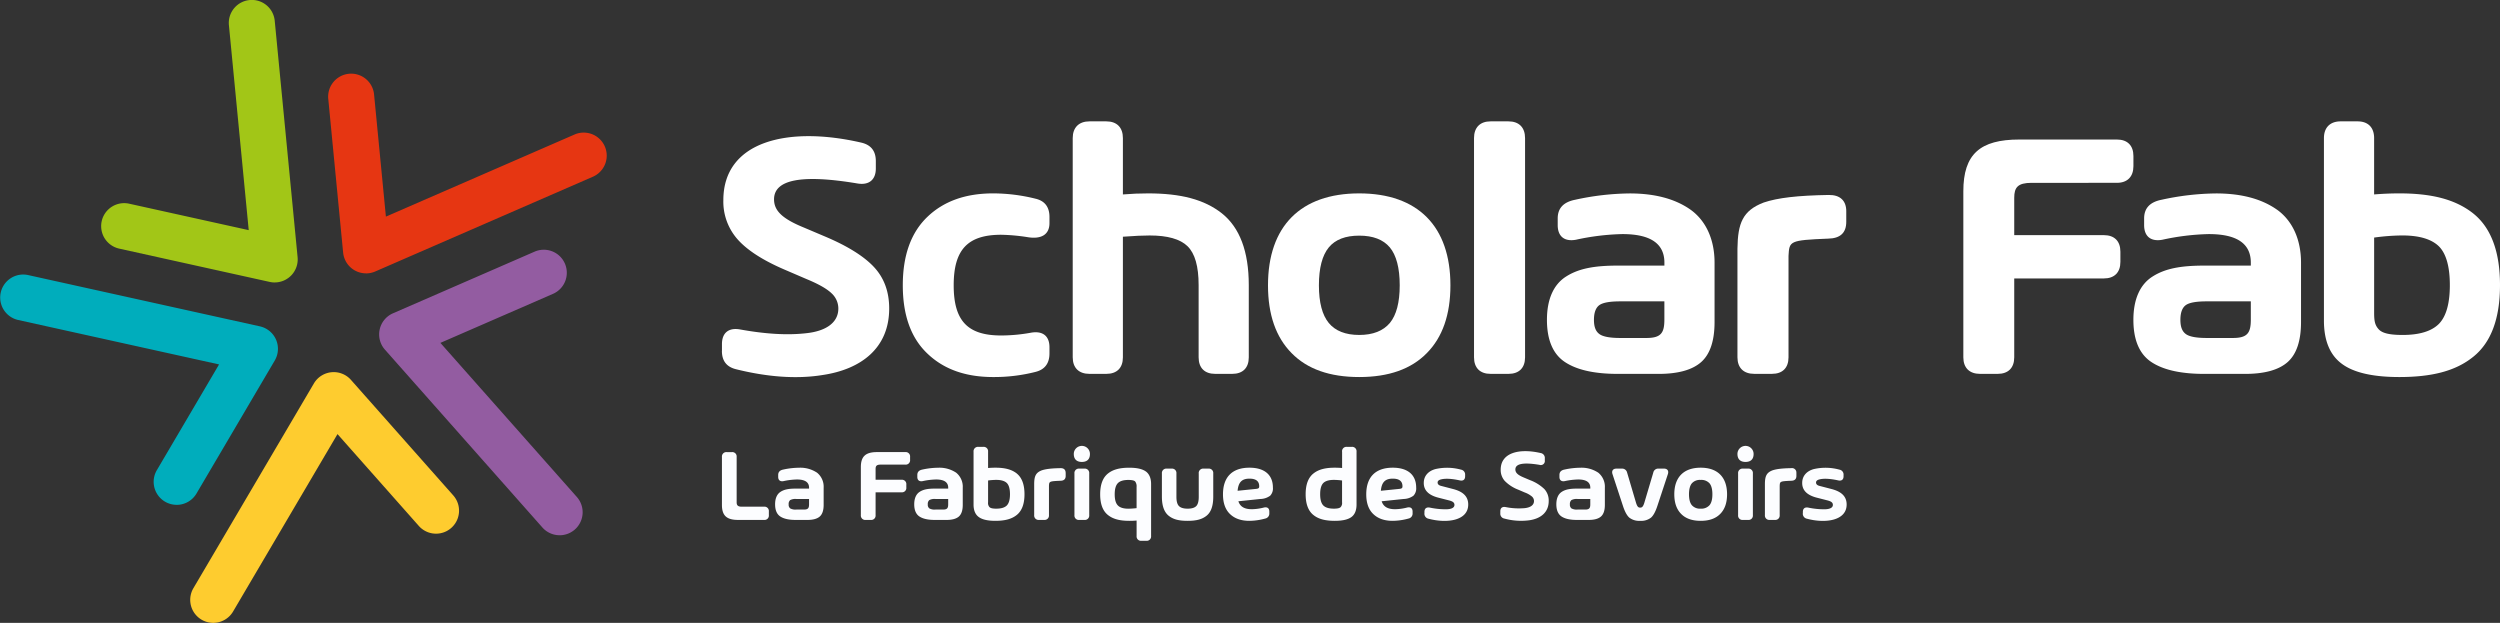 <?xml version="1.0" encoding="UTF-8"?> <svg xmlns="http://www.w3.org/2000/svg" width="1189.202" height="296.281" viewBox="0 0 1189.202 296.281"><rect x="0" y="0" width="1189.202" height="296.281" fill="#333333" stroke="none"/><g id="scholar-fab-logo-black" transform="translate(0.002 0.001)"><path id="Tracé_1" data-name="Tracé 1" d="M266.2,254.6a10.935,10.935,0,0,1-8.2-3.69l-74.9-84.59a10.945,10.945,0,0,1,3.83-17.29l67.31-29.3a10.95,10.95,0,1,1,8.74,20.08l-53.5,23.29,64.92,73.31a10.945,10.945,0,0,1-8.19,18.2" fill="#935ca1"></path><path id="Tracé_2" data-name="Tracé 2" d="M174.11,130.03a10.935,10.935,0,0,1-10.89-9.89l-7.07-73.07a10.946,10.946,0,1,1,21.79-2.11l5.62,58.08,89.79-39.08a10.948,10.948,0,0,1,8.73,20.08l-103.6,45.1a10.94,10.94,0,0,1-4.37.91" fill="#e63612"></path><path id="Tracé_3" data-name="Tracé 3" d="M130.66,134.36a10.624,10.624,0,0,1-2.37-.26L56.61,118.24a10.944,10.944,0,0,1,4.73-21.37l56.97,12.6L108.89,12a10.946,10.946,0,1,1,21.79-2.11l10.88,112.46a10.946,10.946,0,0,1-10.9,12" fill="#a2c617"></path><path id="Tracé_4" data-name="Tracé 4" d="M84.03,240.14a10.943,10.943,0,0,1-9.42-16.5l29.59-50.29L8.58,152.2a10.944,10.944,0,0,1,4.73-21.37l110.32,24.41a10.95,10.95,0,0,1,7.07,16.24L93.47,234.75a10.932,10.932,0,0,1-9.44,5.4" fill="#00adbc"></path><path id="Tracé_5" data-name="Tracé 5" d="M101.42,296.28A10.943,10.943,0,0,1,92,279.78l57.31-97.38a10.948,10.948,0,0,1,17.63-1.7l48.67,54.96a10.945,10.945,0,0,1-16.39,14.51l-38.68-43.68-49.67,84.39a10.932,10.932,0,0,1-9.44,5.4" fill="#fecc2f"></path><path id="Tracé_6" data-name="Tracé 6" d="M343.42,166.95v-3.27c0-5.44,3.27-7.96,8.71-6.95,11.64,2.09,22.11,2.85,31.49,1.76,9.3-1,15.16-5.03,15.16-11.73a9.836,9.836,0,0,0-3.27-7.29c-2.18-2.09-6.11-4.35-11.81-6.7l-10.72-4.61c-10.47-4.52-17.84-9.38-22.28-14.49a27.058,27.058,0,0,1-6.62-18.43c0-28.23,30.91-35.43,65.66-27.39,4.61,1.09,6.87,4.02,6.87,8.79v3.52c0,5.36-3.27,8.04-8.71,7.12q-39.705-6.66-39.7,7.54c0,5.28,3.68,9.13,14.15,13.4l9.88,4.19c10.97,4.61,18.84,9.55,23.62,14.74s7.12,11.73,7.12,19.6c0,18.85-13.4,28.98-31.83,31.66-12.48,2.01-26.47.84-40.96-2.76-4.52-1.09-6.78-3.94-6.78-8.71" fill="#fff"></path><path id="Tracé_7" data-name="Tracé 7" d="M453.65,135.71c0,16.92,6.62,23.87,22.61,23.87a79.961,79.961,0,0,0,14.24-1.34c5.44-.92,8.71,1.51,8.71,6.95v2.93c0,4.77-2.26,7.71-6.7,8.8a79.834,79.834,0,0,1-20.1,2.43c-13.07,0-23.45-3.68-31.24-11.14-7.79-7.37-11.73-18.18-11.73-32.5s3.94-25.13,11.73-32.58,18.17-11.14,31.24-11.14a83.825,83.825,0,0,1,20.1,2.51c4.44,1.01,6.7,3.94,6.7,8.71v2.93c0,5.36-3.77,7.71-10.22,6.7a91,91,0,0,0-12.73-1.17c-16,0-22.61,7.12-22.61,24.04" fill="#fff"></path><path id="Tracé_8" data-name="Tracé 8" d="M581.29,101.54c8.38,6.7,12.73,18.01,12.73,34.09v34.34c0,5.03-2.85,7.87-7.87,7.87h-8.12c-5.03,0-7.87-2.85-7.87-7.87V135.63c0-8.96-1.76-15.08-5.28-18.51s-9.55-5.11-18.01-5.11c-2.85,0-7.12.17-12.73.59v57.37c0,5.03-2.85,7.87-7.87,7.87h-8.04c-5.03,0-7.96-2.85-7.96-7.87V65.69c0-5.03,2.93-7.96,7.96-7.96h8.04c5.02,0,7.87,2.93,7.87,7.96v26.8c4.1-.34,8.12-.5,11.98-.5,15.49,0,26.72,2.85,35.18,9.55" fill="#fff"></path><path id="Tracé_9" data-name="Tracé 9" d="M646.54,179.35c-13.99,0-24.71-3.77-32.16-11.39-7.45-7.54-11.22-18.26-11.22-32.25,0-28.06,15.49-43.72,43.39-43.72s43.39,15.66,43.39,43.72c0,13.99-3.77,24.71-11.22,32.25-7.45,7.62-18.17,11.39-32.16,11.39m0-20.02c6.53,0,11.39-1.93,14.57-5.7,3.1-3.77,4.69-9.72,4.69-17.92s-1.59-14.24-4.69-18.01c-3.18-3.77-8.04-5.61-14.57-5.61s-11.39,1.84-14.49,5.61-4.69,9.8-4.69,18.01,1.59,14.15,4.69,17.92,7.96,5.7,14.49,5.7" fill="#fff"></path><path id="Tracé_10" data-name="Tracé 10" d="M701.16,65.69c0-5.03,2.85-7.96,7.87-7.96h8.54c5.02,0,7.87,2.93,7.87,7.96V169.97c0,5.02-2.85,7.87-7.87,7.87h-8.54c-5.02,0-7.87-2.85-7.87-7.87Z" fill="#fff"></path><path id="Tracé_11" data-name="Tracé 11" d="M804.1,99.7c7.29,5.19,11.48,14.07,11.48,25.21v28.31c0,8.79-2.09,15.16-6.28,18.93s-10.97,5.7-20.27,5.7H769.52c-11.22,0-19.6-1.93-25.21-5.7s-8.46-10.47-8.46-20.02,3.02-16.75,9.13-20.6c6.03-3.85,13.57-5.19,24.54-5.19h22.2v-1.42c0-9.05-6.62-13.57-19.93-13.57a113.826,113.826,0,0,0-22.11,2.68c-5.44,1.01-8.71-1.51-8.71-6.95V103.9c0-4.86,2.76-7.79,8.29-8.88a126.223,126.223,0,0,1,25.96-3.01c11.81,0,21.52,2.51,28.89,7.7m-20.94,61.06c6.95,0,8.54-2.43,8.54-8.71v-8.71H770.77c-5.03,0-8.38.59-10.05,1.84s-2.51,3.6-2.51,6.95.84,5.44,2.51,6.7c1.59,1.26,4.94,1.93,9.97,1.93h12.48Z" fill="#fff"></path><path id="Tracé_12" data-name="Tracé 12" d="M878.23,100.53v5.02c0,5.19-2.85,7.87-8.63,7.96-18.51.75-18.43,1.17-18.84,8.21v48.24c0,5.03-2.85,7.87-7.87,7.87h-8.46c-5.03,0-7.96-2.85-7.96-7.87V118.28c.17-12.06,2.43-18.09,12.48-21.94,6.7-2.26,16.08-3.35,30.91-3.6,5.44-.08,8.38,2.68,8.38,7.79" fill="#fff"></path><path id="Tracé_13" data-name="Tracé 13" d="M941.88,177.84c-5.03,0-7.96-2.85-7.96-7.87V90.99c0-17.67,7.96-24.62,26.64-24.62h46.4c5.03,0,7.87,2.85,7.87,7.87v4.77c0,5.03-2.85,7.96-7.87,7.96H966.42c-6.62,0-8.29,2.18-8.29,7.12v17.76h42.63c5.03,0,7.87,2.85,7.87,7.87v4.86c0,5.03-2.85,7.87-7.87,7.87H958.13v37.52c0,5.02-2.85,7.87-7.87,7.87h-8.38Z" fill="#fff"></path><path id="Tracé_14" data-name="Tracé 14" d="M1083.08,99.7c7.29,5.19,11.47,14.07,11.47,25.21v28.31c0,8.79-2.09,15.16-6.28,18.93s-10.97,5.7-20.27,5.7h-19.52c-11.22,0-19.6-1.93-25.21-5.7s-8.46-10.47-8.46-20.02,3.02-16.75,9.13-20.6c6.03-3.85,13.57-5.19,24.54-5.19h22.19v-1.42c0-9.05-6.62-13.57-19.93-13.57a113.826,113.826,0,0,0-22.11,2.68c-5.44,1.01-8.71-1.51-8.71-6.95V103.9c0-4.86,2.76-7.79,8.29-8.88a126.223,126.223,0,0,1,25.96-3.01c11.81,0,21.53,2.51,28.9,7.7m-20.94,61.06c6.95,0,8.54-2.43,8.54-8.71v-8.71h-20.94c-5.03,0-8.38.59-10.05,1.84s-2.51,3.6-2.51,6.95.84,5.44,2.51,6.7c1.59,1.26,4.94,1.93,9.97,1.93h12.48Z" fill="#fff"></path><path id="Tracé_15" data-name="Tracé 15" d="M1176.47,101.54c8.38,6.7,12.73,18.01,12.73,34.09s-4.35,27.39-12.73,34.09c-8.38,6.79-19.68,9.63-35.18,9.63-12.56,0-21.69-2.09-27.3-6.28q-8.55-6.285-8.54-20.6V65.69c0-5.03,2.93-7.96,7.96-7.96h8.04c5.03,0,7.87,2.93,7.87,7.96v26.8c4.1-.33,8.12-.5,11.98-.5,15.49,0,26.72,2.85,35.18,9.55m-16.33,52.51c3.43-3.52,5.19-9.63,5.19-18.43s-1.76-14.99-5.19-18.43c-3.52-3.43-9.3-5.19-17.42-5.19a102.261,102.261,0,0,0-13.4,1.01v35.85c0,3.94.42,5.86,2.18,7.79s5.44,2.68,11.39,2.68c7.96,0,13.74-1.76,17.25-5.28" fill="#fff"></path><path id="Tracé_16" data-name="Tracé 16" d="M351.12,247.32c-5.4,0-7.71-2.01-7.71-7.13V217.34a2.089,2.089,0,0,1,2.3-2.28h2.42a2.075,2.075,0,0,1,2.28,2.28v21.6c0,1.36.53,2.08,2.4,2.08h10.64a2.07,2.07,0,0,1,2.28,2.28v1.74a2.07,2.07,0,0,1-2.28,2.28H351.11Z" fill="#fcfdff"></path><path id="Tracé_17" data-name="Tracé 17" d="M388.47,224.7a8.593,8.593,0,0,1,3.32,7.3v8.19c0,2.54-.61,4.39-1.82,5.48s-3.18,1.65-5.87,1.65h-5.65c-3.25,0-5.67-.56-7.3-1.65s-2.45-3.03-2.45-5.79.87-4.85,2.64-5.96c1.74-1.12,3.93-1.5,7.1-1.5h6.42v-.41c0-2.62-1.91-3.93-5.77-3.93a32.956,32.956,0,0,0-6.4.78c-1.58.29-2.52-.44-2.52-2.01v-.92c0-1.41.8-2.25,2.4-2.57a36.643,36.643,0,0,1,7.51-.87,14.265,14.265,0,0,1,8.36,2.23m-6.06,17.67c2.01,0,2.47-.7,2.47-2.52v-2.52h-6.06a5.375,5.375,0,0,0-2.91.53,2.393,2.393,0,0,0-.73,2.01,2.214,2.214,0,0,0,.73,1.94,5.139,5.139,0,0,0,2.89.56h3.61Z" fill="#fcfdff"></path><path id="Tracé_18" data-name="Tracé 18" d="M411.79,247.32a2.085,2.085,0,0,1-2.3-2.28V222.18c0-5.11,2.3-7.13,7.71-7.13h13.43a2.075,2.075,0,0,1,2.28,2.28v1.38a2.085,2.085,0,0,1-2.28,2.3H418.9c-1.91,0-2.4.63-2.4,2.06v5.14h12.34a2.07,2.07,0,0,1,2.28,2.28v1.41a2.07,2.07,0,0,1-2.28,2.28H416.5v10.86a2.07,2.07,0,0,1-2.28,2.28H411.8Z" fill="#fcfdff"></path><path id="Tracé_19" data-name="Tracé 19" d="M454.64,224.7a8.593,8.593,0,0,1,3.32,7.3v8.19c0,2.54-.61,4.39-1.82,5.48s-3.17,1.65-5.87,1.65h-5.65c-3.25,0-5.67-.56-7.29-1.65s-2.45-3.03-2.45-5.79.87-4.85,2.64-5.96c1.74-1.12,3.93-1.5,7.1-1.5h6.42v-.41c0-2.62-1.91-3.93-5.77-3.93a32.956,32.956,0,0,0-6.4.78c-1.58.29-2.52-.44-2.52-2.01v-.92c0-1.41.8-2.25,2.4-2.57a36.643,36.643,0,0,1,7.51-.87,14.265,14.265,0,0,1,8.36,2.23m-6.06,17.67c2.01,0,2.47-.7,2.47-2.52v-2.52h-6.06a5.352,5.352,0,0,0-2.91.53,2.393,2.393,0,0,0-.73,2.01,2.214,2.214,0,0,0,.73,1.94,5.122,5.122,0,0,0,2.88.56h3.61Z" fill="#fcfdff"></path><path id="Tracé_20" data-name="Tracé 20" d="M483.65,225.24c2.42,1.94,3.68,5.21,3.68,9.86s-1.26,7.92-3.68,9.86c-2.42,1.96-5.7,2.79-10.18,2.79-3.64,0-6.28-.61-7.9-1.82q-2.475-1.815-2.47-5.96V214.86a2.1,2.1,0,0,1,2.3-2.3h2.33a2.085,2.085,0,0,1,2.28,2.3v7.76c1.19-.1,2.35-.15,3.47-.15,4.48,0,7.73.82,10.18,2.76m-4.73,15.2c.99-1.02,1.5-2.79,1.5-5.33s-.51-4.34-1.5-5.33c-1.02-.99-2.69-1.5-5.04-1.5a30.376,30.376,0,0,0-3.88.29v10.37a2.872,2.872,0,0,0,.63,2.25c.51.56,1.58.78,3.3.78,2.3,0,3.97-.51,4.99-1.53" fill="#fcfdff"></path><path id="Tracé_21" data-name="Tracé 21" d="M506.92,224.94v1.45c0,1.5-.82,2.28-2.5,2.3-5.36.22-5.33.34-5.45,2.38v13.96a2.075,2.075,0,0,1-2.28,2.28h-2.45a2.085,2.085,0,0,1-2.3-2.28V230.08c.05-3.49.7-5.23,3.61-6.35,1.94-.65,4.65-.97,8.94-1.04,1.58-.02,2.42.77,2.42,2.25" fill="#fcfdff"></path><path id="Tracé_22" data-name="Tracé 22" d="M510.78,215.93a3.84,3.84,0,1,1,7.68.02c0,2.44-1.31,3.78-3.85,3.78s-3.83-1.38-3.83-3.8m2.59,31.39a2.07,2.07,0,0,1-2.28-2.28V225.21a2.089,2.089,0,0,1,2.28-2.3h2.47a2.089,2.089,0,0,1,2.28,2.3v19.83a2.07,2.07,0,0,1-2.28,2.28Z" fill="#fcfdff"></path><path id="Tracé_23" data-name="Tracé 23" d="M545.1,224.29c1.62,1.24,2.45,3.22,2.45,5.99v24.67a2.085,2.085,0,0,1-2.28,2.3h-2.33a2.085,2.085,0,0,1-2.28-2.3v-7.34c-1.19.1-2.35.14-3.47.14-4.48,0-7.73-.82-10.15-2.76-2.45-1.94-3.71-5.19-3.71-9.86s1.26-7.93,3.71-9.89c2.42-1.94,5.67-2.76,10.15-2.76,3.64,0,6.28.61,7.9,1.82m-4.44,17.4V231.62a3.738,3.738,0,0,0-.7-2.62c-.48-.46-1.55-.7-3.22-.7-2.33,0-4,.51-4.99,1.53s-1.5,2.79-1.5,5.31.51,4.31,1.53,5.31c.99,1.02,2.67,1.53,5.02,1.53a36.874,36.874,0,0,0,3.88-.27" fill="#fcfdff"></path><path id="Tracé_24" data-name="Tracé 24" d="M570.21,225.21a2.1,2.1,0,0,1,2.3-2.3h2.33a2.089,2.089,0,0,1,2.28,2.3v11.05c0,4.36-1.04,7.37-3.22,9.09-2.18,1.74-4.95,2.4-8.99,2.4s-6.81-.66-8.97-2.4c-2.16-1.72-3.25-4.73-3.25-9.09V225.21a2.1,2.1,0,0,1,2.3-2.3h2.33a2.089,2.089,0,0,1,2.28,2.3v11.15c0,2.11.41,3.59,1.24,4.39.8.8,2.18,1.21,4.1,1.21s3.27-.41,4.07-1.21,1.21-2.28,1.21-4.39V225.21Z" fill="#fcfdff"></path><path id="Tracé_25" data-name="Tracé 25" d="M604.19,235.8a8.113,8.113,0,0,1-4.63,1.55l-10.49,1.09c.87,2.69,3.03,3.78,6.45,3.78a24.624,24.624,0,0,0,5.7-.8c1.62-.36,2.57.32,2.57,1.94v.75a2.4,2.4,0,0,1-1.94,2.55,29.136,29.136,0,0,1-7.54,1.09q-5.85,0-9.19-3.2-3.375-3.2-3.37-9.43c0-8.14,4.34-12.65,12.6-12.65,7.08,0,11.15,3.35,11.15,9.48a4.967,4.967,0,0,1-1.31,3.85m-6.93-3.22c1.43-.12,1.72-.41,1.72-1.26,0-2.42-1.55-3.64-4.63-3.64-3.56,0-5.28,1.67-5.65,5.77l8.56-.87Z" fill="#fcfdff"></path><path id="Tracé_26" data-name="Tracé 26" d="M638.39,214.86a2.085,2.085,0,0,1,2.28-2.3H643a2.089,2.089,0,0,1,2.28,2.3v25.11c0,2.76-.8,4.75-2.42,5.96s-4.27,1.82-7.93,1.82c-4.48,0-7.76-.82-10.18-2.79-2.42-1.94-3.68-5.21-3.68-9.87s1.26-7.92,3.71-9.86c2.42-1.94,5.67-2.76,10.16-2.76,1.11,0,2.28.05,3.47.14v-7.76Zm-.63,26.32a2.885,2.885,0,0,0,.63-2.25V228.56a30.9,30.9,0,0,0-3.88-.29c-2.35,0-4.05.51-5.04,1.5s-1.5,2.79-1.5,5.33.51,4.32,1.5,5.33,2.67,1.53,4.99,1.53c1.72,0,2.79-.22,3.3-.78" fill="#fcfdff"></path><path id="Tracé_27" data-name="Tracé 27" d="M672.34,235.8a8.113,8.113,0,0,1-4.63,1.55l-10.49,1.09c.87,2.69,3.03,3.78,6.45,3.78a24.624,24.624,0,0,0,5.7-.8c1.62-.36,2.57.32,2.57,1.94v.75a2.4,2.4,0,0,1-1.94,2.55,29.136,29.136,0,0,1-7.54,1.09q-5.85,0-9.19-3.2-3.375-3.2-3.37-9.43c0-8.14,4.34-12.65,12.6-12.65,7.08,0,11.15,3.35,11.15,9.48a4.967,4.967,0,0,1-1.31,3.85m-6.93-3.22c1.43-.12,1.72-.41,1.72-1.26,0-2.42-1.55-3.64-4.63-3.64-3.56,0-5.28,1.67-5.65,5.77l8.56-.87Z" fill="#fcfdff"></path><path id="Tracé_28" data-name="Tracé 28" d="M677.58,244.19v-.7c0-1.58.92-2.33,2.54-2.04a36.136,36.136,0,0,0,8.02.8c2.3-.07,3.71-.75,3.71-2.08,0-1.07-.73-1.65-2.45-2.11l-5.21-1.33c-4.63-1.19-6.96-3.52-6.93-7.03,0-3.37,2.23-5.7,5.62-6.59a25.077,25.077,0,0,1,12.09.29,2.352,2.352,0,0,1,1.96,2.54v.61c0,1.62-.95,2.33-2.57,1.96-3.39-.75-6.64-1.04-8.85-.48-1.11.27-1.67.77-1.67,1.48,0,.82.58,1.38,1.77,1.65l5.57,1.45c4.87,1.26,7.22,3.61,7.22,7.39,0,7.66-10.03,9.11-18.9,6.74a2.416,2.416,0,0,1-1.94-2.55" fill="#fcfdff"></path><path id="Tracé_29" data-name="Tracé 29" d="M713.67,244.16v-.95c0-1.58.95-2.3,2.52-2.01a31.534,31.534,0,0,0,9.11.51c2.69-.29,4.39-1.45,4.39-3.39a2.856,2.856,0,0,0-.95-2.11,11.378,11.378,0,0,0-3.42-1.94l-3.1-1.33a17.975,17.975,0,0,1-6.45-4.19,7.814,7.814,0,0,1-1.92-5.33c0-8.17,8.94-10.25,19-7.92a2.353,2.353,0,0,1,1.99,2.54v1.02a1.92,1.92,0,0,1-2.52,2.06q-11.49-1.92-11.49,2.18c0,1.53,1.07,2.64,4.1,3.88l2.86,1.21a19.707,19.707,0,0,1,6.84,4.26,8.045,8.045,0,0,1,2.06,5.67c0,5.45-3.88,8.39-9.21,9.16a30.052,30.052,0,0,1-11.85-.8,2.332,2.332,0,0,1-1.96-2.52" fill="#fcfdff"></path><path id="Tracé_30" data-name="Tracé 30" d="M760.08,224.7a8.593,8.593,0,0,1,3.32,7.3v8.19c0,2.54-.61,4.39-1.82,5.48s-3.17,1.65-5.87,1.65h-5.65c-3.25,0-5.67-.56-7.29-1.65s-2.45-3.03-2.45-5.79.87-4.85,2.64-5.96c1.74-1.12,3.93-1.5,7.1-1.5h6.42v-.41q0-3.93-5.77-3.93a32.956,32.956,0,0,0-6.4.78c-1.58.29-2.52-.44-2.52-2.01v-.92c0-1.41.8-2.25,2.4-2.57a36.643,36.643,0,0,1,7.51-.87,14.265,14.265,0,0,1,8.36,2.23M754,242.39c2.01,0,2.47-.7,2.47-2.52v-2.52h-6.06a5.352,5.352,0,0,0-2.91.53,2.393,2.393,0,0,0-.73,2.01,2.214,2.214,0,0,0,.73,1.94,5.122,5.122,0,0,0,2.88.56h3.61Z" fill="#fcfdff"></path><path id="Tracé_31" data-name="Tracé 31" d="M786.43,224.82a2.4,2.4,0,0,1,2.54-1.92h2.52c1.65,0,2.4,1.04,1.89,2.62l-4.97,15.05c-.9,2.76-1.91,4.65-3.05,5.65a7.538,7.538,0,0,1-5.16,1.53,7.636,7.636,0,0,1-5.14-1.5c-1.16-.99-2.18-2.89-3.08-5.67l-4.95-15.05c-.51-1.58.24-2.62,1.89-2.62h2.5a2.428,2.428,0,0,1,2.57,1.92l4.22,14.28c.61,1.94,1.09,2.35,1.99,2.35s1.38-.41,1.99-2.35l4.24-14.28Z" fill="#fcfdff"></path><path id="Tracé_32" data-name="Tracé 32" d="M808.99,247.75c-4.05,0-7.15-1.09-9.31-3.3-2.16-2.18-3.25-5.28-3.25-9.33,0-8.12,4.48-12.65,12.55-12.65s12.55,4.53,12.55,12.65c0,4.05-1.09,7.15-3.25,9.33-2.16,2.21-5.26,3.3-9.31,3.3m0-5.79a5.226,5.226,0,0,0,4.22-1.65c.9-1.09,1.36-2.81,1.36-5.19s-.46-4.12-1.36-5.21a5.212,5.212,0,0,0-4.22-1.62,5.107,5.107,0,0,0-4.19,1.62c-.9,1.09-1.36,2.84-1.36,5.21s.46,4.1,1.36,5.19a5.134,5.134,0,0,0,4.19,1.65" fill="#fcfdff"></path><path id="Tracé_33" data-name="Tracé 33" d="M826.47,215.93a3.84,3.84,0,1,1,7.68.02c0,2.44-1.31,3.78-3.85,3.78s-3.83-1.38-3.83-3.8m2.59,31.39a2.07,2.07,0,0,1-2.28-2.28V225.21a2.089,2.089,0,0,1,2.28-2.3h2.47a2.089,2.089,0,0,1,2.28,2.3v19.83a2.07,2.07,0,0,1-2.28,2.28Z" fill="#fcfdff"></path><path id="Tracé_34" data-name="Tracé 34" d="M854.51,224.94v1.45c0,1.5-.82,2.28-2.5,2.3-5.36.22-5.33.34-5.45,2.38v13.96a2.075,2.075,0,0,1-2.28,2.28h-2.45a2.085,2.085,0,0,1-2.3-2.28V230.08c.05-3.49.7-5.23,3.61-6.35,1.94-.65,4.65-.97,8.94-1.04a2.085,2.085,0,0,1,2.42,2.25" fill="#fcfdff"></path><path id="Tracé_35" data-name="Tracé 35" d="M857.59,244.19v-.7c0-1.58.92-2.33,2.54-2.04a36.136,36.136,0,0,0,8.02.8c2.3-.07,3.71-.75,3.71-2.08,0-1.07-.73-1.65-2.45-2.11l-5.21-1.33c-4.63-1.19-6.96-3.52-6.93-7.03,0-3.37,2.23-5.7,5.62-6.59a25.077,25.077,0,0,1,12.09.29,2.352,2.352,0,0,1,1.96,2.54v.61c0,1.62-.95,2.33-2.57,1.96-3.39-.75-6.64-1.04-8.85-.48-1.11.27-1.67.77-1.67,1.48,0,.82.58,1.38,1.77,1.65l5.57,1.45c4.87,1.26,7.22,3.61,7.22,7.39,0,7.66-10.03,9.11-18.91,6.74a2.425,2.425,0,0,1-1.94-2.55" fill="#fcfdff"></path></g></svg> 